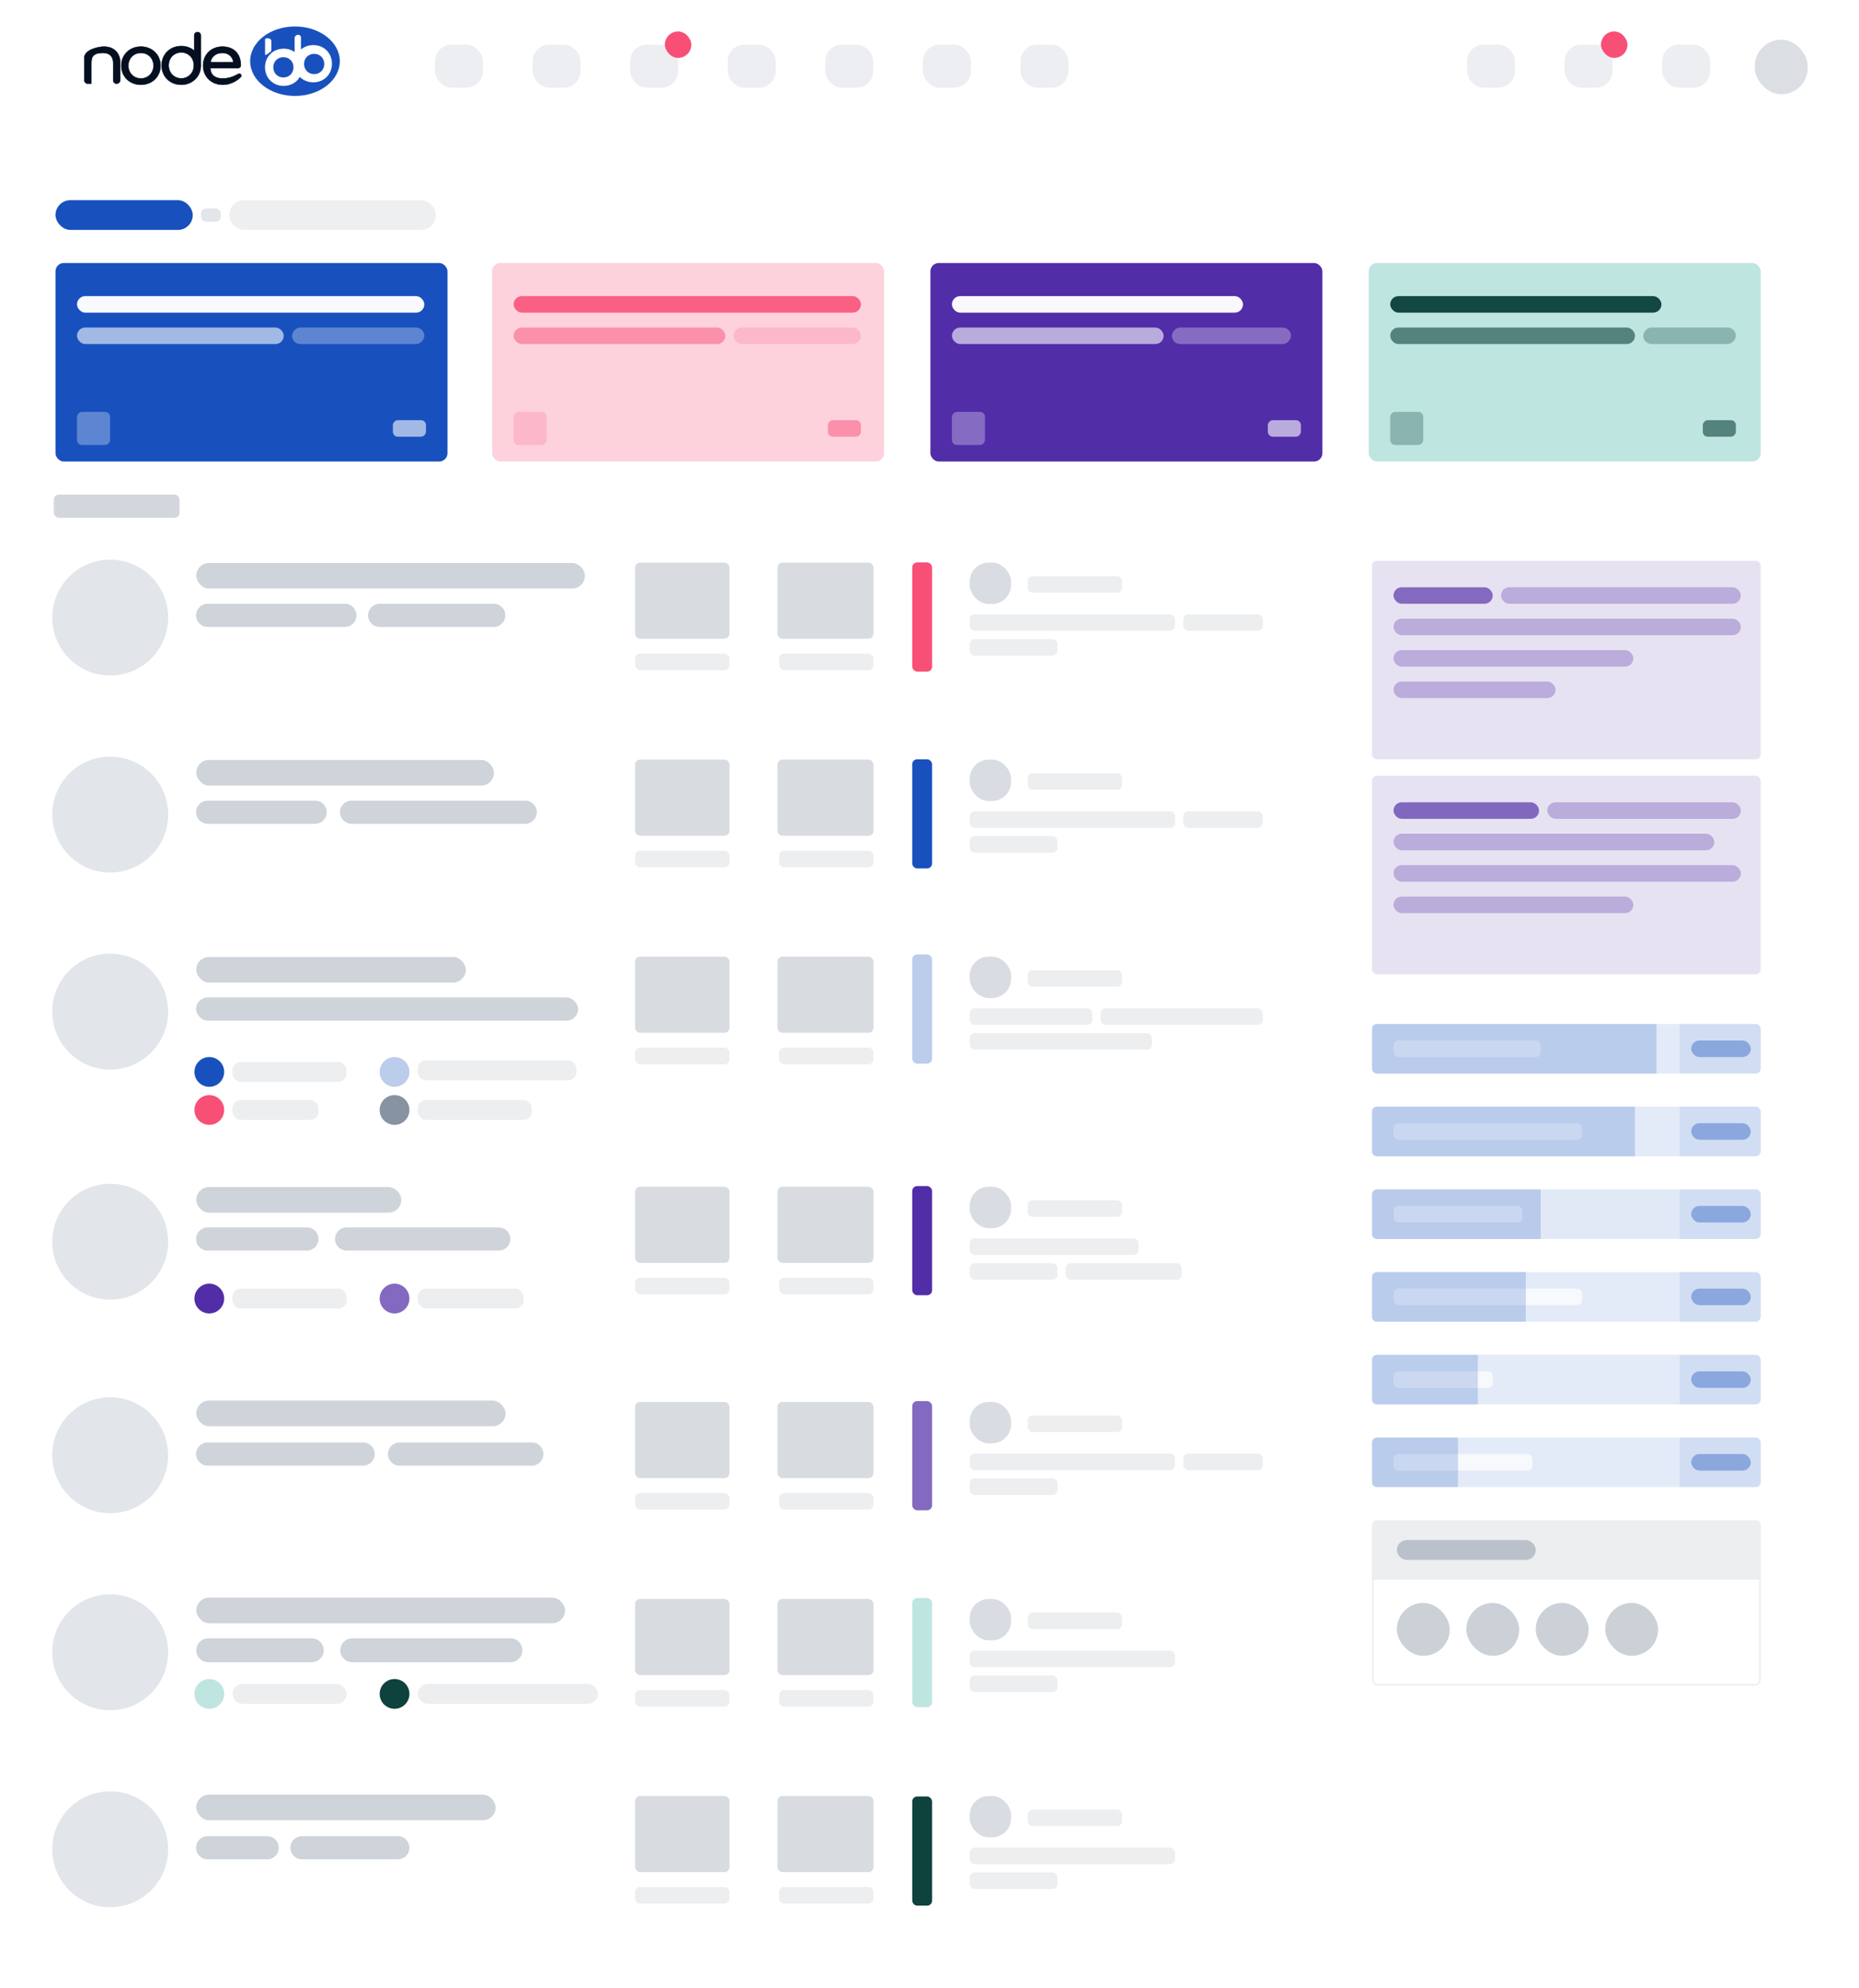 <svg height="1202" viewBox="0 0 1124 1202" width="1124" xmlns="http://www.w3.org/2000/svg"><g fill="none" fill-rule="evenodd"><path d="m0 0h1124v1202h-1124z" fill="#fff"/><g fill="#fff" opacity=".296"><rect height="12.716" rx="3" width="40.036" x="84.066" y="116.78"/><rect height="12.716" rx="3" width="83.074" x="134.111" y="116.78"/></g><g fill-rule="nonzero" transform="translate(50.998 16.002)"><path d="m127.355 0c14.965 0 27.097 9.402 27.097 21 0 11.598-12.132 21-27.097 21s-27.097-9.402-27.097-21c0-11.598 12.132-21 27.097-21zm2.304 5.069h-.519c-1.105 0-2 .895-2 2l.001 8.357c-1.828-1.269-4.096-1.997-6.626-1.997-6.459 0-11.281 4.815-11.281 11.25 0 6.435 4.821 11.25 11.281 11.25 4.321 0 7.879-2.124 9.781-5.436l.135.135c2.008 1.966 4.8 3.142 7.992 3.142 6.507 0 11.282-4.816 11.282-11.252 0-6.436-4.775-11.252-11.282-11.252-2.902 0-5.473.971-7.425 2.625-.119.101 0-3.551 0-7.074 0-1.21-.894-1.749-1.339-1.749zm-9.304 13.511c3.589 0 6.113 2.668 6.113 6.125 0 3.382-2.524 6.125-6.113 6.125s-6.113-2.743-6.113-6.125c0-3.457 2.524-6.125 6.113-6.125zm18.6-2.027c3.589 0 6.113 2.668 6.113 6.125 0 3.382-2.524 6.125-6.113 6.125s-6.113-2.743-6.113-6.125c0-3.457 2.524-6.125 6.113-6.125zm-27.625-9.384h-1.324c-.41 0-.741.333-.741.743v8.781c0 .105.033.207.094.292.161.224.473.276.698.114l2.379-1.708c.392-.282.625-.735.625-1.218v-5.271c0-.957-.775-1.734-1.73-1.734z" fill="#1851be"/><path d="m83.457 12.194c6.365 0 10.912 3.673 11.149 10.88l.008.351c.013.981-.772 1.788-1.754 1.801l-16.661 0c0 2.887 1.57 6.208 7.504 6.208 3.031 0 5.999-.834 8.906-2.503l.415-.244c.585-.353 1.345-.164 1.697.421.247.41.234.921-.024 1.314l-.084.114c-.448.54-4.599 4.689-10.91 4.689-6.862 0-11.898-4.834-11.898-11.564 0-6.54 4.789-11.469 11.651-11.469zm0 3.791c-3.949 0-6.665 2.275-7.208 5.687h13.922c-.543-3.412-2.962-5.687-6.714-5.687zm-15.032-12.598c1.101 0 1.994.893 1.994 1.994l-0 17.245c.021.301.032.606.032.914 0 6.684-5.067 11.685-11.855 11.685-6.837 0-11.855-5.001-11.855-11.685 0-6.684 5.017-11.685 11.855-11.685 3.066 0 5.78 1.02 7.835 2.754l-.001-9.228c0-1.101.893-1.994 1.994-1.994zm-9.829 12.315c-4.476 0-7.624 3.414-7.624 7.838 0 4.328 3.148 7.838 7.624 7.838 4.476 0 7.624-3.51 7.624-7.838 0-4.424-3.148-7.838-7.624-7.838zm-24.387-3.509c6.788 0 11.855 4.929 11.855 11.516 0 6.587-5.067 11.516-11.855 11.516-6.837 0-11.855-4.929-11.855-11.516 0-6.587 5.017-11.516 11.855-11.516zm0 3.791c-4.476 0-7.624 3.365-7.624 7.725 0 4.265 3.148 7.725 7.624 7.725s7.624-3.46 7.624-7.725c0-4.36-3.148-7.725-7.624-7.725zm-22.363-3.791c6.194 0 9.831 4.017 9.831 9.547v10.694c0 1.167-.946 2.114-2.114 2.114h-.114c-1.105 0-2-.895-2-2v-10.477c0-3.592-1.917-6.097-6.046-6.097-7.177 0-7.177 3.265-7.177 7.278v11.296h-2.227c-1.105 0-2-.895-2-2 0-4.55 0-9.101 0-13.651 0-4.778 8.307-6.704 11.846-6.704z" fill="#040f20" stroke="#040e1f" stroke-width=".275"/></g><g fill="#8792a2" opacity=".499"><rect height="26" opacity=".3" rx="10" width="29" x="262.998" y="27.002"/><rect height="26" opacity=".3" rx="10" width="29" x="321.998" y="27.002"/><rect height="26" opacity=".3" rx="10" width="29" x="557.998" y="27.002"/><rect height="26" opacity=".3" rx="10" width="29" x="380.998" y="27.002"/><rect height="26" opacity=".3" rx="10" width="29" x="439.998" y="27.002"/><rect height="26" opacity=".3" rx="10" width="29" x="616.998" y="27.002"/><rect height="26" opacity=".3" rx="10" width="29" x="1005" y="27"/><rect height="26" opacity=".3" rx="10" width="29" x="946" y="27"/><rect height="26" opacity=".3" rx="10" width="29" x="887" y="27"/><rect height="33" opacity=".6" rx="16" width="32" x="1061" y="24"/><rect height="26" opacity=".3" rx="10" width="29" x="498.998" y="27.002"/></g><rect fill="#f84f77" height="16" rx="8" width="16" x="401.998" y="19.002"/><rect fill="#f84f77" height="16" rx="8" width="16" x="968" y="19"/><g transform="translate(31 120)"><rect fill="#8792a2" height="46.038" opacity=".322" rx="3" width="58.052" x="439.077" y="220.099"/><rect fill="#8792a2" height="46.038" opacity=".322" rx="3" width="57.051" x="353" y="220.099"/><rect fill="#8792a2" height="46.038" opacity=".322" rx="3" width="58.052" x="439.077" y="339.198"/><rect fill="#8792a2" height="46.038" opacity=".322" rx="3" width="57.051" x="353" y="339.198"/><rect fill="#8792a2" height="46.038" opacity=".322" rx="3" width="58.052" x="439.077" y="458.298"/><rect fill="#8792a2" height="46.038" opacity=".322" rx="3" width="57.051" x="353" y="458.298"/><rect fill="#8792a2" height="46.038" opacity=".322" rx="3" width="58.052" x="439.077" y="597.397"/><rect fill="#8792a2" height="46.038" opacity=".322" rx="3" width="57.051" x="353" y="597.397"/><rect fill="#8792a2" height="46.038" opacity=".322" rx="3" width="58.052" x="439.077" y="727.496"/><rect fill="#8792a2" height="46.038" opacity=".322" rx="3" width="57.051" x="353" y="727.496"/><rect fill="#8792a2" height="46.038" opacity=".322" rx="3" width="58.052" x="439.077" y="846.595"/><rect fill="#8792a2" height="46.038" opacity=".322" rx="3" width="57.051" x="353" y="846.595"/><rect fill="#8792a2" height="46.038" opacity=".322" rx="3" width="58.052" x="439.077" y="965.695"/><rect fill="#8792a2" height="46.038" opacity=".322" rx="3" width="57.051" x="353" y="965.695"/><rect fill="#eceef0" height="10.008" rx="3" width="57.051" x="353" y="275.146"/><rect fill="#eceef0" height="10.008" rx="3" width="57.051" x="440.077" y="275.146"/><rect fill="#eceef0" height="10.008" rx="3" width="57.051" x="353" y="394.245"/><rect fill="#eceef0" height="10.008" rx="3" width="57.051" x="440.077" y="394.245"/><rect fill="#eceef0" height="10.008" rx="3" width="57.051" x="353" y="513.344"/><rect fill="#eceef0" height="10.008" rx="3" width="57.051" x="440.077" y="513.344"/><rect fill="#eceef0" height="10.008" rx="3" width="57.051" x="353" y="652.444"/><rect fill="#eceef0" height="10.008" rx="3" width="57.051" x="440.077" y="652.444"/><rect fill="#eceef0" height="10.008" rx="3" width="57.051" x="353" y="782.543"/><rect fill="#eceef0" height="10.008" rx="3" width="57.051" x="440.077" y="782.543"/><rect fill="#eceef0" height="10.008" rx="3" width="57.051" x="353" y="901.642"/><rect fill="#eceef0" height="10.008" rx="3" width="57.051" x="440.077" y="901.642"/><rect fill="#eceef0" height="10.008" rx="3" width="57.051" x="353" y="1020.741"/><rect fill="#eceef0" height="10.008" rx="3" width="57.051" x="440.077" y="1020.741"/><rect fill="#f84f77" height="66" rx="3" width="12" x="520.553" y="219.998"/><rect fill="#1851be" height="66" rx="3" width="12" x="520.553" y="338.998"/><rect fill="#bccceb" height="66" rx="3" width="12" x="520.553" y="456.998"/><rect fill="#512da8" height="66" rx="3" width="12" x="520.553" y="596.998"/><rect fill="#8369c0" height="66" rx="3" width="12" x="520.553" y="726.998"/><rect fill="#bfe5e1" height="66" rx="3" width="12" x="520.553" y="845.998"/><g fill="#8792a2"><rect height="25.021" opacity=".32" rx="11.5" width="25.022" x="555.305" y="220.099"/><rect height="25.021" opacity=".32" rx="11.5" width="25.022" x="555.305" y="339.198"/><rect height="25.021" opacity=".32" rx="11.5" width="25.022" x="555.305" y="458.298"/><rect height="25.021" opacity=".32" rx="11.5" width="25.022" x="555.305" y="597.397"/><rect height="25.021" opacity=".32" rx="11.5" width="25.022" x="555.305" y="727.496"/><rect height="25.021" opacity=".32" rx="11.5" width="25.022" x="555.305" y="846.595"/><rect height="25.021" opacity=".32" rx="11.5" width="25.022" x="555.305" y="965.695"/><rect height="10.008" opacity=".164" rx="3" width="57.051" x="590.372" y="228.309"/><rect height="10.008" opacity=".164" rx="3" width="124.11" x="555.341" y="251.329"/><rect height="10.008" opacity=".164" rx="3" width="48.043" x="684.456" y="251.329"/><rect height="10.008" opacity=".164" rx="3" width="53.047" x="555.341" y="266.341"/><rect height="10.008" opacity=".164" rx="3" width="57.051" x="590.372" y="347.409"/><rect height="10.008" opacity=".164" rx="3" width="124.11" x="555.341" y="370.428"/><rect height="10.008" opacity=".164" rx="3" width="48.043" x="684.456" y="370.428"/><rect height="10.008" opacity=".164" rx="3" width="53.047" x="555.341" y="385.44"/><rect height="10.008" opacity=".164" rx="3" width="57.051" x="590.372" y="466.508"/><rect height="10.008" opacity=".164" rx="3" width="74.066" x="555.341" y="489.527"/><rect height="10.008" opacity=".164" rx="3" width="98.087" x="634.411" y="489.527"/><rect height="10.008" opacity=".164" rx="3" width="110.098" x="555.341" y="504.523"/><rect height="10.008" opacity=".164" rx="3" width="57.051" x="590.372" y="605.607"/><rect height="10.008" opacity=".164" rx="3" width="102.091" x="555.341" y="628.626"/><rect height="10.008" opacity=".164" rx="3" width="53.047" x="555.341" y="643.639"/><rect height="10.008" opacity=".164" rx="3" width="70.062" x="613.393" y="643.639"/><rect height="10.008" opacity=".164" rx="3" width="57.051" x="590.372" y="735.706"/><rect height="10.008" opacity=".164" rx="3" width="124.11" x="555.341" y="758.726"/><rect height="10.008" opacity=".164" rx="3" width="48.043" x="684.456" y="758.726"/><rect height="10.008" opacity=".164" rx="3" width="53.047" x="555.341" y="773.738"/><rect height="10.008" opacity=".164" rx="3" width="57.051" x="590.372" y="854.806"/><rect height="10.008" opacity=".164" rx="3" width="124.11" x="555.341" y="877.825"/><rect height="10.008" opacity=".164" rx="3" width="53.047" x="555.341" y="892.837"/><rect height="10.008" opacity=".164" rx="3" width="57.051" x="590.372" y="973.905"/><rect height="10.008" opacity=".164" rx="3" width="124.11" x="555.341" y="996.924"/><rect height="10.008" opacity=".164" rx="3" width="53.047" x="555.341" y="1011.937"/><ellipse cx="35.62" cy="253.331" opacity=".24" rx="35.031" ry="35.029"/><path d="m177.553 244.998c3.866 0 7 3.134 7 7s-3.134 7-7 7h-83c-3.866 0-7-3.134-7-7s3.134-7 7-7zm90 0c3.866 0 7 3.134 7 7s-3.134 7-7 7h-69c-3.866 0-7-3.134-7-7s3.134-7 7-7z" opacity=".4"/><rect height="15.475" opacity=".4" rx="7.738" width="235" x="87.666" y="220.304"/><ellipse cx="35.62" cy="372.43" opacity=".24" rx="35.031" ry="35.029"/><path d="m159.553 363.998c3.866 0 7 3.134 7 7s-3.134 7-7 7h-65c-3.866 0-7-3.134-7-7s3.134-7 7-7zm127 0c3.866 0 7 3.134 7 7s-3.134 7-7 7h-105c-3.866 0-7-3.134-7-7s3.134-7 7-7z" opacity=".4"/><rect height="15.475" opacity=".4" rx="7.738" width="180" x="87.666" y="339.403"/><ellipse cx="35.62" cy="491.53" opacity=".24" rx="35.031" ry="35.029"/></g><circle cx="95.553" cy="527.998" fill="#1851be" r="9"/><rect fill="#eceef0" height="12" rx="5" width="69" x="109.553" y="521.998"/><rect fill="#eceef0" height="12" rx="5" width="52" x="109.553" y="544.998"/><circle cx="95.553" cy="550.998" fill="#f84f77" r="9"/><circle cx="207.553" cy="527.998" fill="#bccceb" r="9"/><rect fill="#eceef0" height="12" rx="5" width="69" x="221.553" y="544.998"/><rect fill="#eceef0" height="12" rx="5" width="96" x="221.553" y="520.998"/><circle cx="95.553" cy="664.998" fill="#512da8" r="9"/><rect fill="#eceef0" height="12" rx="5" width="69" x="109.553" y="658.998"/><circle cx="207.553" cy="664.998" fill="#8369c0" r="9"/><rect fill="#eceef0" height="12" rx="5" width="64" x="221.553" y="658.998"/><circle cx="95.553" cy="903.998" fill="#bfe5e1" r="9"/><rect fill="#eceef0" height="12" rx="6" width="69" x="109.553" y="897.998"/><circle cx="207.553" cy="903.998" fill="#0e423c" r="9"/><rect fill="#eceef0" height="12" rx="6" width="109" x="221.553" y="897.998"/><circle cx="207.553" cy="550.998" fill="#8792a2" r="9"/><rect fill="#8792a2" height="14" opacity=".4" rx="7" width="231" x="87.553" y="482.998"/><rect fill="#8792a2" height="15.475" opacity=".4" rx="7.738" width="163" x="87.666" y="458.502"/><ellipse cx="35.62" cy="630.629" fill="#8792a2" opacity=".24" rx="35.031" ry="35.029"/><path d="m154.553 621.998c3.866 0 7 3.134 7 7s-3.134 7-7 7h-60c-3.866 0-7-3.134-7-7s3.134-7 7-7zm116 0c3.866 0 7 3.134 7 7s-3.134 7-7 7h-92c-3.866 0-7-3.134-7-7s3.134-7 7-7z" fill="#8792a2" opacity=".4"/><rect fill="#8792a2" height="15.475" opacity=".4" rx="7.738" width="124" x="87.666" y="597.601"/><ellipse cx="35.62" cy="759.728" fill="#8792a2" opacity=".24" rx="35.031" ry="35.029"/><path d="m188.553 751.998c3.866 0 7 3.134 7 7s-3.134 7-7 7h-94c-3.866 0-7-3.134-7-7s3.134-7 7-7zm102 0c3.866 0 7 3.134 7 7s-3.134 7-7 7h-80c-3.866 0-7-3.134-7-7s3.134-7 7-7z" fill="#8792a2" opacity=".4"/><rect fill="#8792a2" height="15.475" opacity=".4" rx="7.738" width="187" x="87.666" y="726.701"/><ellipse cx="35.62" cy="878.827" fill="#8792a2" opacity=".24" rx="35.031" ry="35.029"/><path d="m157.497 870.37c3.997 0 7.238 3.24 7.238 7.238s-3.24 7.238-7.238 7.238h-62.593c-3.997 0-7.238-3.24-7.238-7.238s3.24-7.238 7.238-7.238zm120.107 0c3.997 0 7.238 3.24 7.238 7.238s-3.24 7.238-7.238 7.238h-95.623c-3.997 0-7.238-3.24-7.238-7.238s3.24-7.238 7.238-7.238z" fill="#8792a2" opacity=".4"/><rect fill="#8792a2" height="15.475" opacity=".4" rx="7.738" width="223" x="87.666" y="845.8"/><rect fill="#0e423c" height="66" rx="3" width="12" x="520.553" y="965.998"/><ellipse cx="35.62" cy="997.927" fill="#8792a2" opacity=".24" rx="35.031" ry="35.029"/><path d="m130.553 989.998c3.866 0 7 3.134 7 7 0 3.866-3.134 7-7 7h-36c-3.866 0-7-3.134-7-7 0-3.866 3.134-7 7-7zm79 0c3.866 0 7 3.134 7 7 0 3.866-3.134 7-7 7h-58c-3.866 0-7-3.134-7-7 0-3.866 3.134-7 7-7z" fill="#8792a2" opacity=".4"/><rect fill="#8792a2" height="15.475" opacity=".4" rx="7.738" width="181" x="87.666" y="964.899"/><rect fill="#d7d0e9" height="120" opacity=".598" rx="3" width="235" x="798.553" y="218.998"/><rect fill="#512da8" height="10" opacity=".666" rx="5" width="60" x="811.553" y="234.998"/><rect fill="#512da8" height="10" opacity=".298" rx="5" width="145" x="876.553" y="234.998"/><rect fill="#512da8" height="10" opacity=".298" rx="5" width="210" x="811.553" y="253.998"/><rect fill="#512da8" height="10" opacity=".298" rx="5" width="145" x="811.553" y="272.998"/><rect fill="#512da8" height="10" opacity=".298" rx="5" width="98" x="811.553" y="291.998"/><rect fill="#d7d0e9" height="120" opacity=".598" rx="3" width="235" x="798.553" y="348.998"/><rect fill="#512da8" height="10" opacity=".673" rx="5" width="88" x="811.553" y="364.998"/><rect fill="#512da8" height="10" opacity=".298" rx="5" width="117" x="904.553" y="364.998"/><rect fill="#512da8" height="10" opacity=".298" rx="5" width="194" x="811.553" y="383.998"/><rect fill="#512da8" height="10" opacity=".298" rx="5" width="210" x="811.553" y="402.998"/><rect fill="#512da8" height="10" opacity=".298" rx="5" width="145" x="811.553" y="421.998"/><rect fill="#1851be" height="120" rx="5" width="237" x="2.553" y="38.998"/><rect fill="#fff" height="10" opacity=".966" rx="5" width="210" x="15.553" y="58.998"/><rect fill="#fff" height="10" opacity=".598" rx="5" width="125" x="15.553" y="77.998"/><rect fill="#fff" height="10" opacity=".298" rx="5" transform="matrix(-1 0 0 1 371.106 0)" width="80" x="145.553" y="77.998"/><rect fill="#fff" height="20" opacity=".298" rx="3" transform="matrix(-1 0 0 1 51.106 0)" width="20" x="15.553" y="128.998"/><rect fill="#fff" height="10" opacity=".598" rx="3" transform="matrix(-1 0 0 1 433.106 0)" width="20" x="206.553" y="133.998"/><rect fill="#8792a2" height="8" opacity=".241" rx="3" width="12" x="90.553" y="5.998"/><rect fill="#1851be" height="18" rx="9" width="83" x="2.553" y=".998"/><rect fill="#8792a2" height="18" opacity=".141" rx="9" width="125" x="107.553" y=".998"/><rect fill="#f84f77" height="120" opacity=".25" rx="5" width="237" x="266.553" y="38.998"/><rect fill="#f84f77" height="10" opacity=".866" rx="5" width="210" x="279.553" y="58.998"/><rect fill="#f84f77" height="10" opacity=".498" rx="5" width="128" x="279.553" y="77.998"/><rect fill="#f84f77" height="10" opacity=".198" rx="5" width="77" x="412.553" y="77.998"/><rect fill="#512da8" height="120" rx="5" width="237" x="531.553" y="38.998"/><rect fill="#bfe5e1" height="120" rx="5" width="237" x="796.553" y="38.998"/><path d="m984.553 498.998h46c1.657 0 3 1.343 3 3v24c0 1.657-1.343 3-3 3h-46zm0 50h46c1.657 0 3 1.343 3 3v24c0 1.657-1.343 3-3 3h-46zm0 50h46c1.657 0 3 1.343 3 3v24c0 1.657-1.343 3-3 3h-46zm0 50h46c1.657 0 3 1.343 3 3v24c0 1.657-1.343 3-3 3h-46zm0 50h46c1.657 0 3 1.343 3 3v24c0 1.657-1.343 3-3 3h-46zm0 50h46c1.657 0 3 1.343 3 3v24c0 1.657-1.343 3-3 3h-46z" fill="#1851be" opacity=".197"/><rect fill="#1851be" height="10" opacity=".383" rx="5" width="36" x="991.553" y="508.998"/><rect fill="#1851be" height="10" opacity=".383" rx="5" width="36" x="991.553" y="558.998"/><rect fill="#1851be" height="10" opacity=".383" rx="5" width="36" x="991.553" y="608.998"/><rect fill="#1851be" height="10" opacity=".383" rx="5" width="36" x="991.553" y="658.998"/><rect fill="#1851be" height="10" opacity=".383" rx="5" width="36" x="991.553" y="708.998"/><rect fill="#1851be" height="10" opacity=".383" rx="5" width="36" x="991.553" y="758.998"/><path d="m801.553 498.998h183v30h-183c-1.657 0-3-1.343-3-3v-24c0-1.657 1.343-3 3-3zm0 50h183v30h-183c-1.657 0-3-1.343-3-3v-24c0-1.657 1.343-3 3-3z" fill="#1851be" opacity=".117"/><path d="m801.553 598.998h183v30h-183c-1.657 0-3-1.343-3-3v-24c0-1.657 1.343-3 3-3z" fill="#1851be" opacity=".125"/><path d="m801.553 648.998h183v30h-183c-1.657 0-3-1.343-3-3v-24c0-1.657 1.343-3 3-3zm0 50h183v30h-183c-1.657 0-3-1.343-3-3v-24c0-1.657 1.343-3 3-3z" fill="#1851be" opacity=".117"/><rect fill="#fff" height="10" opacity=".966" rx="5" width="176" x="544.553" y="58.998"/><rect fill="#fff" height="10" opacity=".598" rx="5" width="128" x="544.553" y="77.998"/><rect fill="#fff" height="10" opacity=".298" rx="5" transform="matrix(-1 0 0 1 1427.106 0)" width="72" x="677.553" y="77.998"/><rect fill="#0e423c" height="10" opacity=".966" rx="5" width="164" x="809.553" y="58.998"/><rect fill="#0e423c" height="10" opacity=".598" rx="5" width="148" x="809.553" y="77.998"/><rect fill="#0e423c" height="10" opacity=".298" rx="5" transform="matrix(-1 0 0 1 1981.106 0)" width="56" x="962.553" y="77.998"/><path d="m801.553 748.998h183v30h-183c-1.657 0-3-1.343-3-3v-24c0-1.657 1.343-3 3-3z" fill="#1851be" opacity=".117"/><rect height="99" rx="3" stroke="#eceef0" width="234" x="799.053" y="799.498"/><rect fill="#8792a2" height="32" opacity=".425" rx="16" width="32" x="813.553" y="848.998"/><rect fill="#8792a2" height="32" opacity=".425" rx="16" width="32" x="855.553" y="848.998"/><rect fill="#8792a2" height="32" opacity=".425" rx="16" width="32" x="897.553" y="848.998"/><rect fill="#8792a2" height="32" opacity=".425" rx="16" width="32" x="939.553" y="848.998"/><path d="m801.553 798.998h229c1.657 0 3 1.343 3 3v33h-235v-33c0-1.657 1.343-3 3-3z" fill="#eceef0"/><rect fill="#8792a2" height="12" opacity=".483" rx="6" width="84" x="813.553" y="810.998"/><rect fill="#fff" height="10" opacity=".717" rx="3" width="89" x="811.553" y="508.998"/><rect fill="#fff" height="10" opacity=".717" rx="3" width="114" x="811.553" y="558.998"/><rect fill="#fff" height="10" opacity=".717" rx="3" width="78" x="811.553" y="608.998"/><rect fill="#fff" height="10" opacity=".717" rx="3" width="114" x="811.553" y="658.998"/><rect fill="#fff" height="10" opacity=".717" rx="3" width="60" x="811.553" y="708.998"/><rect fill="#fff" height="10" opacity=".717" rx="3" width="84" x="811.553" y="758.998"/><path d="m801.553 498.998h169v30h-169c-1.657 0-3-1.343-3-3v-24c0-1.657 1.343-3 3-3zm0 50h156v30h-156c-1.657 0-3-1.343-3-3v-24c0-1.657 1.343-3 3-3zm0 50h99v30h-99c-1.657 0-3-1.343-3-3v-24c0-1.657 1.343-3 3-3zm0 50h90v30h-90c-1.657 0-3-1.343-3-3v-24c0-1.657 1.343-3 3-3z" fill="#1851be" opacity=".2"/><path d="m801.553 698.998h61v30h-61c-1.657 0-3-1.343-3-3v-24c0-1.657 1.343-3 3-3z" fill="#1851be" opacity=".197"/><path d="m801.553 748.998h49v30h-49c-1.657 0-3-1.343-3-3v-24c0-1.657 1.343-3 3-3z" fill="#1851be" opacity=".2"/><rect fill="#8792a2" height="14" opacity=".364" rx="3" width="76" x="1.553" y="178.998"/><rect fill="#f84f77" height="20" opacity=".198" rx="3" transform="matrix(-1 0 0 1 579.106 0)" width="20" x="279.553" y="128.998"/><rect fill="#fff" height="20" opacity=".298" rx="3" transform="matrix(-1 0 0 1 1109.106 0)" width="20" x="544.553" y="128.998"/><rect fill="#0e423c" height="20" opacity=".298" rx="3" transform="matrix(-1 0 0 1 1639.106 0)" width="20" x="809.553" y="128.998"/><rect fill="#f84f77" height="10" opacity=".498" rx="3" transform="matrix(-1 0 0 1 959.106 0)" width="20" x="469.553" y="133.998"/><rect fill="#fff" height="10" opacity=".598" rx="3" transform="matrix(-1 0 0 1 1491.106 0)" width="20" x="735.553" y="133.998"/><rect fill="#0e423c" height="10" opacity=".598" rx="3" transform="matrix(-1 0 0 1 2017.106 0)" width="20" x="998.553" y="133.998"/></g></g></svg>